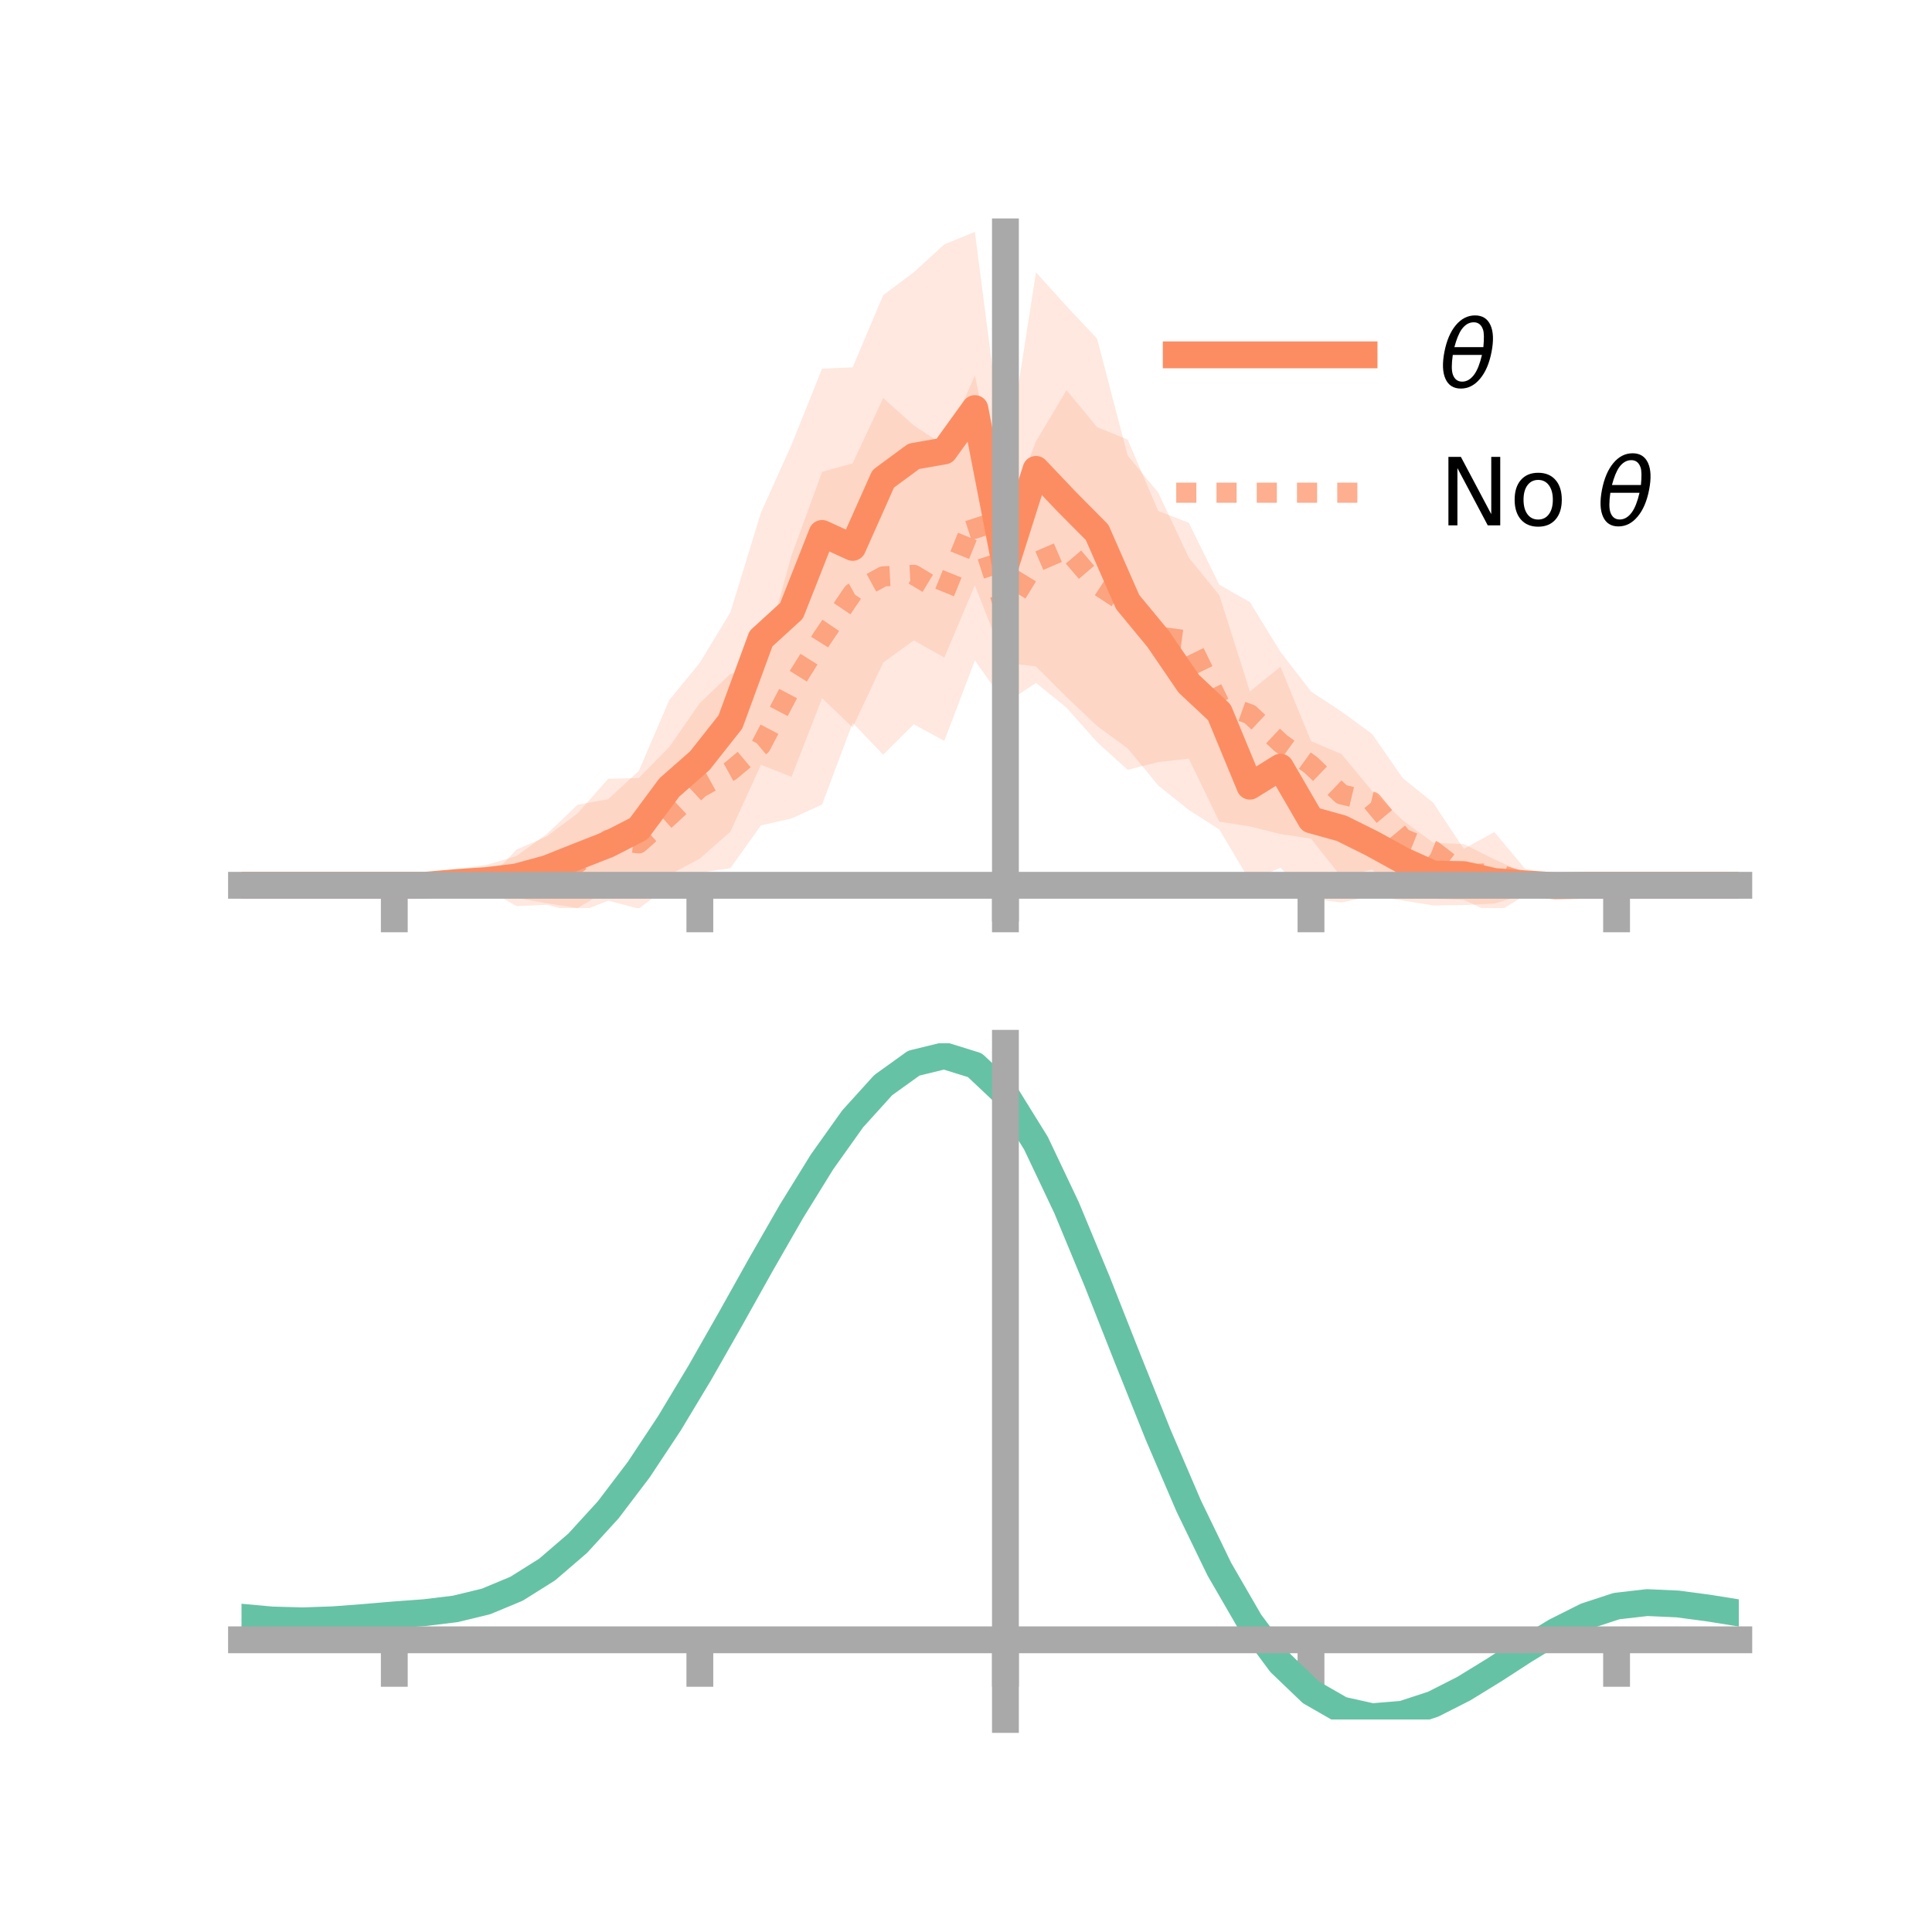 <?xml version="1.0" encoding="utf-8" standalone="no"?>
<!DOCTYPE svg PUBLIC "-//W3C//DTD SVG 1.1//EN"
  "http://www.w3.org/Graphics/SVG/1.1/DTD/svg11.dtd">
<!-- Created with matplotlib (https://matplotlib.org/) -->
<svg height="144pt" version="1.1" viewBox="0 0 144 144" width="144pt" xmlns="http://www.w3.org/2000/svg" xmlns:xlink="http://www.w3.org/1999/xlink">
 <defs>
  <style type="text/css">*{stroke-linecap:butt;stroke-linejoin:round;}</style>
 </defs>
 <g id="figure_1">
  <g id="patch_1">
   <path d="M 0 144 
L 144 144 
L 144 0 
L 0 0 
z
" style="fill:none;"/>
  </g>
  <g id="axes_1">
   <g id="patch_2">
    <path d="M 18 67.68 
L 129.6 67.68 
L 129.6 17.28 
L 18 17.28 
z
" style="fill:none;"/>
   </g>
   <g id="PolyCollection_1">
    <path clip-path="url(#p2d136fceca)" d="M 18 65.984 
L 18 65.984 
L 20.278 65.984 
L 22.555 65.984 
L 24.833 65.984 
L 27.11 65.984 
L 29.388 65.984 
L 31.665 65.983 
L 33.943 64.793 
L 36.22 64.474 
L 38.498 63.807 
L 40.776 62.148 
L 43.053 59.981 
L 45.331 59.566 
L 47.608 57.464 
L 49.886 52.179 
L 52.163 49.392 
L 54.441 45.633 
L 56.718 38.204 
L 58.996 33.15 
L 61.273 27.478 
L 63.551 27.381 
L 65.829 22.001 
L 68.106 20.296 
L 70.384 18.214 
L 72.661 17.28 
L 74.939 34.928 
L 77.216 20.299 
L 79.494 22.821 
L 81.771 25.242 
L 84.049 33.958 
L 86.327 36.711 
L 88.604 41.558 
L 90.882 44.366 
L 93.159 51.54 
L 95.437 49.691 
L 97.714 55.238 
L 99.992 56.211 
L 102.269 58.958 
L 104.547 61.135 
L 106.824 62.817 
L 109.102 62.917 
L 111.38 64.054 
L 113.657 65.089 
L 115.935 65.818 
L 118.212 65.984 
L 120.49 65.984 
L 122.767 65.984 
L 125.045 65.984 
L 127.322 65.984 
L 129.6 65.984 
L 129.6 65.984 
L 129.6 65.984 
L 127.322 65.984 
L 125.045 65.984 
L 122.767 65.984 
L 120.49 65.984 
L 118.212 65.984 
L 115.935 66.219 
L 113.657 66.66 
L 111.38 67.349 
L 109.102 67.455 
L 106.824 67.483 
L 104.547 67.118 
L 102.269 66.784 
L 99.992 67.268 
L 97.714 66.972 
L 95.437 64.674 
L 93.159 65.653 
L 90.882 61.822 
L 88.604 60.369 
L 86.327 58.542 
L 84.049 55.778 
L 81.771 54.113 
L 79.494 51.948 
L 77.216 49.673 
L 74.939 49.4 
L 72.661 43.629 
L 70.384 49.008 
L 68.106 47.729 
L 65.829 49.38 
L 63.551 54.218 
L 61.273 52.039 
L 58.996 57.897 
L 56.718 57.003 
L 54.441 61.985 
L 52.163 63.992 
L 49.886 65.209 
L 47.608 66.066 
L 45.331 66.307 
L 43.053 67.68 
L 40.776 67.327 
L 38.498 66.915 
L 36.22 66.796 
L 33.943 66.779 
L 31.665 65.984 
L 29.388 65.984 
L 27.11 65.984 
L 24.833 65.984 
L 22.555 65.984 
L 20.278 65.984 
L 18 65.984 
z
" style="fill:#fc8d62;fill-opacity:0.2;"/>
   </g>
   <g id="PolyCollection_2">
    <path clip-path="url(#p2d136fceca)" d="M 18 65.984 
L 18 65.984 
L 20.278 65.984 
L 22.555 65.984 
L 24.833 65.984 
L 27.11 65.984 
L 29.388 65.984 
L 31.665 65.984 
L 33.943 65.88 
L 36.22 65.752 
L 38.498 63.323 
L 40.776 62.332 
L 43.053 60.621 
L 45.331 58.047 
L 47.608 57.993 
L 49.886 55.676 
L 52.163 52.398 
L 54.441 50.229 
L 56.718 49.602 
L 58.996 41.412 
L 61.273 35.171 
L 63.551 34.533 
L 65.829 29.668 
L 68.106 31.706 
L 70.384 33.213 
L 72.661 27.977 
L 74.939 38.811 
L 77.216 32.893 
L 79.494 29.083 
L 81.771 31.837 
L 84.049 32.766 
L 86.327 38.086 
L 88.604 38.959 
L 90.882 43.585 
L 93.159 44.877 
L 95.437 48.585 
L 97.714 51.542 
L 99.992 53.04 
L 102.269 54.705 
L 104.547 57.995 
L 106.824 59.826 
L 109.102 63.27 
L 111.38 62.016 
L 113.657 64.743 
L 115.935 65.271 
L 118.212 65.984 
L 120.49 65.984 
L 122.767 65.984 
L 125.045 65.984 
L 127.322 65.984 
L 129.6 65.984 
L 129.6 65.984 
L 129.6 65.984 
L 127.322 65.984 
L 125.045 65.984 
L 122.767 65.984 
L 120.49 65.984 
L 118.212 65.984 
L 115.935 66.498 
L 113.657 66.735 
L 111.38 68.132 
L 109.102 67.065 
L 106.824 66.988 
L 104.547 66.998 
L 102.269 64.806 
L 99.992 65.382 
L 97.714 62.505 
L 95.437 62.162 
L 93.159 61.597 
L 90.882 61.242 
L 88.604 56.541 
L 86.327 56.801 
L 84.049 57.375 
L 81.771 55.316 
L 79.494 52.747 
L 77.216 50.898 
L 74.939 52.417 
L 72.661 49.23 
L 70.384 55.22 
L 68.106 53.983 
L 65.829 56.254 
L 63.551 53.875 
L 61.273 59.965 
L 58.996 61.002 
L 56.718 61.517 
L 54.441 64.707 
L 52.163 65.047 
L 49.886 65.992 
L 47.608 67.726 
L 45.331 67.127 
L 43.053 68.034 
L 40.776 67.436 
L 38.498 67.537 
L 36.22 66.223 
L 33.943 66.126 
L 31.665 65.984 
L 29.388 65.984 
L 27.11 65.984 
L 24.833 65.984 
L 22.555 65.984 
L 20.278 65.984 
L 18 65.984 
z
" style="fill:#fc8d62;fill-opacity:0.2;"/>
   </g>
   <g id="matplotlib.axis_1">
    <g id="xtick_1">
     <g id="line2d_1">
      <defs>
       <path d="M 0 0 
L 0 3.5 
" id="m972afb5c0f" style="stroke:#a9a9a9;stroke-width:2;"/>
      </defs>
      <g>
       <use style="fill:#a9a9a9;stroke:#a9a9a9;stroke-width:2;" x="29.388" xlink:href="#m972afb5c0f" y="65.984"/>
      </g>
     </g>
    </g>
    <g id="xtick_2">
     <g id="line2d_2">
      <g>
       <use style="fill:#a9a9a9;stroke:#a9a9a9;stroke-width:2;" x="52.163" xlink:href="#m972afb5c0f" y="65.984"/>
      </g>
     </g>
    </g>
    <g id="xtick_3">
     <g id="line2d_3">
      <g>
       <use style="fill:#a9a9a9;stroke:#a9a9a9;stroke-width:2;" x="74.939" xlink:href="#m972afb5c0f" y="65.984"/>
      </g>
     </g>
    </g>
    <g id="xtick_4">
     <g id="line2d_4">
      <g>
       <use style="fill:#a9a9a9;stroke:#a9a9a9;stroke-width:2;" x="97.714" xlink:href="#m972afb5c0f" y="65.984"/>
      </g>
     </g>
    </g>
    <g id="xtick_5">
     <g id="line2d_5">
      <g>
       <use style="fill:#a9a9a9;stroke:#a9a9a9;stroke-width:2;" x="120.49" xlink:href="#m972afb5c0f" y="65.984"/>
      </g>
     </g>
    </g>
   </g>
   <g id="matplotlib.axis_2"/>
   <g id="line2d_6">
    <path clip-path="url(#p2d136fceca)" d="M 18 65.984 
L 20.278 65.984 
L 22.555 65.984 
L 24.833 65.984 
L 27.11 65.984 
L 29.388 65.984 
L 31.665 65.984 
L 33.943 65.786 
L 36.22 65.635 
L 38.498 65.361 
L 40.776 64.738 
L 43.053 63.831 
L 45.331 62.937 
L 47.608 61.765 
L 49.886 58.694 
L 52.163 56.692 
L 54.441 53.809 
L 56.718 47.604 
L 58.996 45.524 
L 61.273 39.758 
L 63.551 40.8 
L 65.829 35.69 
L 68.106 34.012 
L 70.384 33.611 
L 72.661 30.454 
L 74.939 42.164 
L 77.216 34.986 
L 79.494 37.384 
L 81.771 39.678 
L 84.049 44.868 
L 86.327 47.627 
L 88.604 50.963 
L 90.882 53.094 
L 93.159 58.597 
L 95.437 57.183 
L 97.714 61.105 
L 99.992 61.739 
L 102.269 62.871 
L 104.547 64.127 
L 106.824 65.15 
L 109.102 65.186 
L 111.38 65.702 
L 113.657 65.874 
L 115.935 66.019 
L 118.212 65.984 
L 120.49 65.984 
L 122.767 65.984 
L 125.045 65.984 
L 127.322 65.984 
L 129.6 65.984 
" style="fill:none;stroke:#fc8d62;stroke-linecap:square;stroke-width:2;"/>
   </g>
   <g id="line2d_7">
    <path clip-path="url(#p2d136fceca)" d="M 18 65.984 
L 20.278 65.984 
L 22.555 65.984 
L 24.833 65.984 
L 27.11 65.984 
L 29.388 65.984 
L 31.665 65.984 
L 33.943 66.003 
L 36.22 65.987 
L 38.498 65.43 
L 40.776 64.884 
L 43.053 64.327 
L 45.331 62.587 
L 47.608 62.859 
L 49.886 60.834 
L 52.163 58.722 
L 54.441 57.468 
L 56.718 55.56 
L 58.996 51.207 
L 61.273 47.568 
L 63.551 44.204 
L 65.829 42.961 
L 68.106 42.845 
L 70.384 44.216 
L 72.661 38.604 
L 74.939 45.614 
L 77.216 41.896 
L 79.494 40.915 
L 81.771 43.577 
L 84.049 45.07 
L 86.327 47.444 
L 88.604 47.75 
L 90.882 52.414 
L 93.159 53.237 
L 95.437 55.374 
L 97.714 57.024 
L 99.992 59.211 
L 102.269 59.755 
L 104.547 62.497 
L 106.824 63.407 
L 109.102 65.167 
L 111.38 65.074 
L 113.657 65.739 
L 115.935 65.884 
L 118.212 65.984 
L 120.49 65.984 
L 122.767 65.984 
L 125.045 65.984 
L 127.322 65.984 
L 129.6 65.984 
" style="fill:none;stroke:#fc8d62;stroke-dasharray:1.5,1.5;stroke-dashoffset:0;stroke-opacity:0.7;stroke-width:1.5;"/>
   </g>
   <g id="patch_3">
    <path d="M 74.939 67.68 
L 74.939 17.28 
" style="fill:none;stroke:#a9a9a9;stroke-linecap:square;stroke-linejoin:miter;stroke-width:2;"/>
   </g>
   <g id="patch_4">
    <path d="M 129.6 67.68 
L 129.6 17.28 
" style="fill:none;"/>
   </g>
   <g id="patch_5">
    <path d="M 18 65.984 
L 129.6 65.984 
" style="fill:none;stroke:#a9a9a9;stroke-linecap:square;stroke-linejoin:miter;stroke-width:2;"/>
   </g>
   <g id="patch_6">
    <path d="M 18 17.28 
L 129.6 17.28 
" style="fill:none;"/>
   </g>
   <g id="legend_1">
    <g id="line2d_8">
     <path d="M 87.67 26.449 
L 101.67 26.449 
" style="fill:none;stroke:#fc8d62;stroke-linecap:square;stroke-width:2;"/>
    </g>
    <g id="line2d_9"/>
    <g id="text_1">
     <!-- $\theta$ -->
     <g transform="translate(107.27 28.899)scale(0.07 -0.07)">
      <defs>
       <path d="M 45.516 34.672 
L 14.453 34.672 
Q 12.359 20.062 14.5 13.875 
Q 17.188 6.25 24.469 6.25 
Q 31.781 6.25 37.359 13.922 
Q 42.234 20.656 45.516 34.672 
z
M 47.016 42.969 
Q 48.344 56.844 46.625 61.719 
Q 43.953 69.438 36.766 69.438 
Q 29.297 69.438 23.828 61.812 
Q 19.531 55.672 16.156 42.969 
z
M 38.188 76.766 
Q 49.906 76.766 54.594 66.406 
Q 59.281 56.109 55.719 37.844 
Q 52.203 19.625 43.453 9.281 
Q 34.766 -1.125 23.047 -1.125 
Q 11.281 -1.125 6.641 9.281 
Q 2 19.625 5.516 37.844 
Q 9.078 56.109 17.719 66.406 
Q 26.422 76.766 38.188 76.766 
z
" id="DejaVuSans-Oblique-952"/>
      </defs>
      <use transform="translate(0 0.234)" xlink:href="#DejaVuSans-Oblique-952"/>
     </g>
    </g>
    <g id="line2d_10">
     <path d="M 87.67 36.724 
L 101.67 36.724 
" style="fill:none;stroke:#fc8d62;stroke-dasharray:1.5,1.5;stroke-dashoffset:0;stroke-opacity:0.7;stroke-width:1.5;"/>
    </g>
    <g id="line2d_11"/>
    <g id="text_2">
     <!-- No $\theta$ -->
     <g transform="translate(107.27 39.174)scale(0.07 -0.07)">
      <defs>
       <path d="M 9.812 72.906 
L 23.094 72.906 
L 55.422 11.922 
L 55.422 72.906 
L 64.984 72.906 
L 64.984 0 
L 51.703 0 
L 19.391 60.984 
L 19.391 0 
L 9.812 0 
z
" id="DejaVuSans-78"/>
       <path d="M 30.609 48.391 
Q 23.391 48.391 19.188 42.75 
Q 14.984 37.109 14.984 27.297 
Q 14.984 17.484 19.156 11.844 
Q 23.344 6.203 30.609 6.203 
Q 37.797 6.203 41.984 11.859 
Q 46.188 17.531 46.188 27.297 
Q 46.188 37.016 41.984 42.703 
Q 37.797 48.391 30.609 48.391 
z
M 30.609 56 
Q 42.328 56 49.016 48.375 
Q 55.719 40.766 55.719 27.297 
Q 55.719 13.875 49.016 6.219 
Q 42.328 -1.422 30.609 -1.422 
Q 18.844 -1.422 12.172 6.219 
Q 5.516 13.875 5.516 27.297 
Q 5.516 40.766 12.172 48.375 
Q 18.844 56 30.609 56 
z
" id="DejaVuSans-111"/>
       <path id="DejaVuSans-32"/>
      </defs>
      <use transform="translate(0 0.234)" xlink:href="#DejaVuSans-78"/>
      <use transform="translate(74.805 0.234)" xlink:href="#DejaVuSans-111"/>
      <use transform="translate(135.986 0.234)" xlink:href="#DejaVuSans-32"/>
      <use transform="translate(167.773 0.234)" xlink:href="#DejaVuSans-Oblique-952"/>
     </g>
    </g>
   </g>
  </g>
  <g id="axes_2">
   <g id="patch_7">
    <path d="M 18 128.16 
L 129.6 128.16 
L 129.6 77.76 
L 18 77.76 
z
" style="fill:none;"/>
   </g>
   <g id="PolyCollection_3">
    <path clip-path="url(#p512e44c78f)" d="M 18 120.576 
L 18 120.502 
L 20.278 120.718 
L 22.555 120.779 
L 24.833 120.694 
L 27.11 120.512 
L 29.388 120.309 
L 31.665 120.136 
L 33.943 119.851 
L 36.22 119.294 
L 38.498 118.336 
L 40.776 116.886 
L 43.053 114.892 
L 45.331 112.346 
L 47.608 109.279 
L 49.886 105.76 
L 52.163 101.889 
L 54.441 97.796 
L 56.718 93.634 
L 58.996 89.579 
L 61.273 85.821 
L 63.551 82.557 
L 65.829 79.992 
L 68.106 78.327 
L 70.384 77.76 
L 72.661 78.481 
L 74.939 80.658 
L 77.216 84.38 
L 79.494 89.249 
L 81.771 94.819 
L 84.049 100.672 
L 86.327 106.444 
L 88.604 111.835 
L 90.882 116.61 
L 93.159 120.604 
L 95.437 123.719 
L 97.714 125.922 
L 99.992 127.239 
L 102.269 127.75 
L 104.547 127.568 
L 106.824 126.831 
L 109.102 125.693 
L 111.38 124.318 
L 113.657 122.867 
L 115.935 121.501 
L 118.212 120.372 
L 120.49 119.63 
L 122.767 119.371 
L 125.045 119.479 
L 127.322 119.791 
L 129.6 120.168 
L 129.6 120.268 
L 129.6 120.268 
L 127.322 119.916 
L 125.045 119.622 
L 122.767 119.524 
L 120.49 119.787 
L 118.212 120.539 
L 115.935 121.696 
L 113.657 123.108 
L 111.38 124.61 
L 109.102 126.033 
L 106.824 127.207 
L 104.547 127.967 
L 102.269 128.16 
L 99.992 127.656 
L 97.714 126.356 
L 95.437 124.2 
L 93.159 121.171 
L 90.882 117.3 
L 88.604 112.678 
L 86.327 107.457 
L 84.049 101.862 
L 81.771 96.182 
L 79.494 90.771 
L 77.216 86.038 
L 74.939 82.419 
L 72.661 80.308 
L 70.384 79.611 
L 68.106 80.16 
L 65.829 81.766 
L 63.551 84.236 
L 61.273 87.371 
L 58.996 90.975 
L 56.718 94.856 
L 54.441 98.834 
L 52.163 102.743 
L 49.886 106.438 
L 47.608 109.797 
L 45.331 112.727 
L 43.053 115.167 
L 40.776 117.089 
L 38.498 118.499 
L 36.22 119.436 
L 33.943 119.982 
L 31.665 120.256 
L 29.388 120.417 
L 27.11 120.602 
L 24.833 120.764 
L 22.555 120.833 
L 20.278 120.772 
L 18 120.576 
z
" style="fill:#66c2a5;fill-opacity:0.2;"/>
   </g>
   <g id="matplotlib.axis_3">
    <g id="xtick_6">
     <g id="line2d_12">
      <g>
       <use style="fill:#a9a9a9;stroke:#a9a9a9;stroke-width:2;" x="29.388" xlink:href="#m972afb5c0f" y="122.223"/>
      </g>
     </g>
    </g>
    <g id="xtick_7">
     <g id="line2d_13">
      <g>
       <use style="fill:#a9a9a9;stroke:#a9a9a9;stroke-width:2;" x="52.163" xlink:href="#m972afb5c0f" y="122.223"/>
      </g>
     </g>
    </g>
    <g id="xtick_8">
     <g id="line2d_14">
      <g>
       <use style="fill:#a9a9a9;stroke:#a9a9a9;stroke-width:2;" x="74.939" xlink:href="#m972afb5c0f" y="122.223"/>
      </g>
     </g>
    </g>
    <g id="xtick_9">
     <g id="line2d_15">
      <g>
       <use style="fill:#a9a9a9;stroke:#a9a9a9;stroke-width:2;" x="97.714" xlink:href="#m972afb5c0f" y="122.223"/>
      </g>
     </g>
    </g>
    <g id="xtick_10">
     <g id="line2d_16">
      <g>
       <use style="fill:#a9a9a9;stroke:#a9a9a9;stroke-width:2;" x="120.49" xlink:href="#m972afb5c0f" y="122.223"/>
      </g>
     </g>
    </g>
   </g>
   <g id="matplotlib.axis_4"/>
   <g id="line2d_17">
    <path clip-path="url(#p512e44c78f)" d="M 18 120.539 
L 20.278 120.745 
L 22.555 120.806 
L 24.833 120.729 
L 27.11 120.557 
L 29.388 120.363 
L 31.665 120.196 
L 33.943 119.917 
L 36.22 119.365 
L 38.498 118.417 
L 40.776 116.987 
L 43.053 115.03 
L 45.331 112.537 
L 47.608 109.538 
L 49.886 106.099 
L 52.163 102.316 
L 54.441 98.315 
L 56.718 94.245 
L 58.996 90.277 
L 61.273 86.596 
L 63.551 83.396 
L 65.829 80.879 
L 68.106 79.243 
L 70.384 78.686 
L 72.661 79.394 
L 74.939 81.539 
L 77.216 85.209 
L 79.494 90.01 
L 81.771 95.5 
L 84.049 101.267 
L 86.327 106.951 
L 88.604 112.256 
L 90.882 116.955 
L 93.159 120.887 
L 95.437 123.959 
L 97.714 126.139 
L 99.992 127.448 
L 102.269 127.955 
L 104.547 127.767 
L 106.824 127.019 
L 109.102 125.863 
L 111.38 124.464 
L 113.657 122.988 
L 115.935 121.599 
L 118.212 120.456 
L 120.49 119.709 
L 122.767 119.448 
L 125.045 119.55 
L 127.322 119.853 
L 129.6 120.218 
" style="fill:none;stroke:#66c2a5;stroke-linecap:square;stroke-width:2;"/>
   </g>
   <g id="patch_8">
    <path d="M 74.939 128.16 
L 74.939 77.76 
" style="fill:none;stroke:#a9a9a9;stroke-linecap:square;stroke-linejoin:miter;stroke-width:2;"/>
   </g>
   <g id="patch_9">
    <path d="M 129.6 128.16 
L 129.6 77.76 
" style="fill:none;"/>
   </g>
   <g id="patch_10">
    <path d="M 18 122.223 
L 129.6 122.223 
" style="fill:none;stroke:#a9a9a9;stroke-linecap:square;stroke-linejoin:miter;stroke-width:2;"/>
   </g>
   <g id="patch_11">
    <path d="M 18 77.76 
L 129.6 77.76 
" style="fill:none;"/>
   </g>
  </g>
 </g>
 <defs>
  <clipPath id="p2d136fceca">
   <rect height="50.4" width="111.6" x="18" y="17.28"/>
  </clipPath>
  <clipPath id="p512e44c78f">
   <rect height="50.4" width="111.6" x="18" y="77.76"/>
  </clipPath>
 </defs>
</svg>
